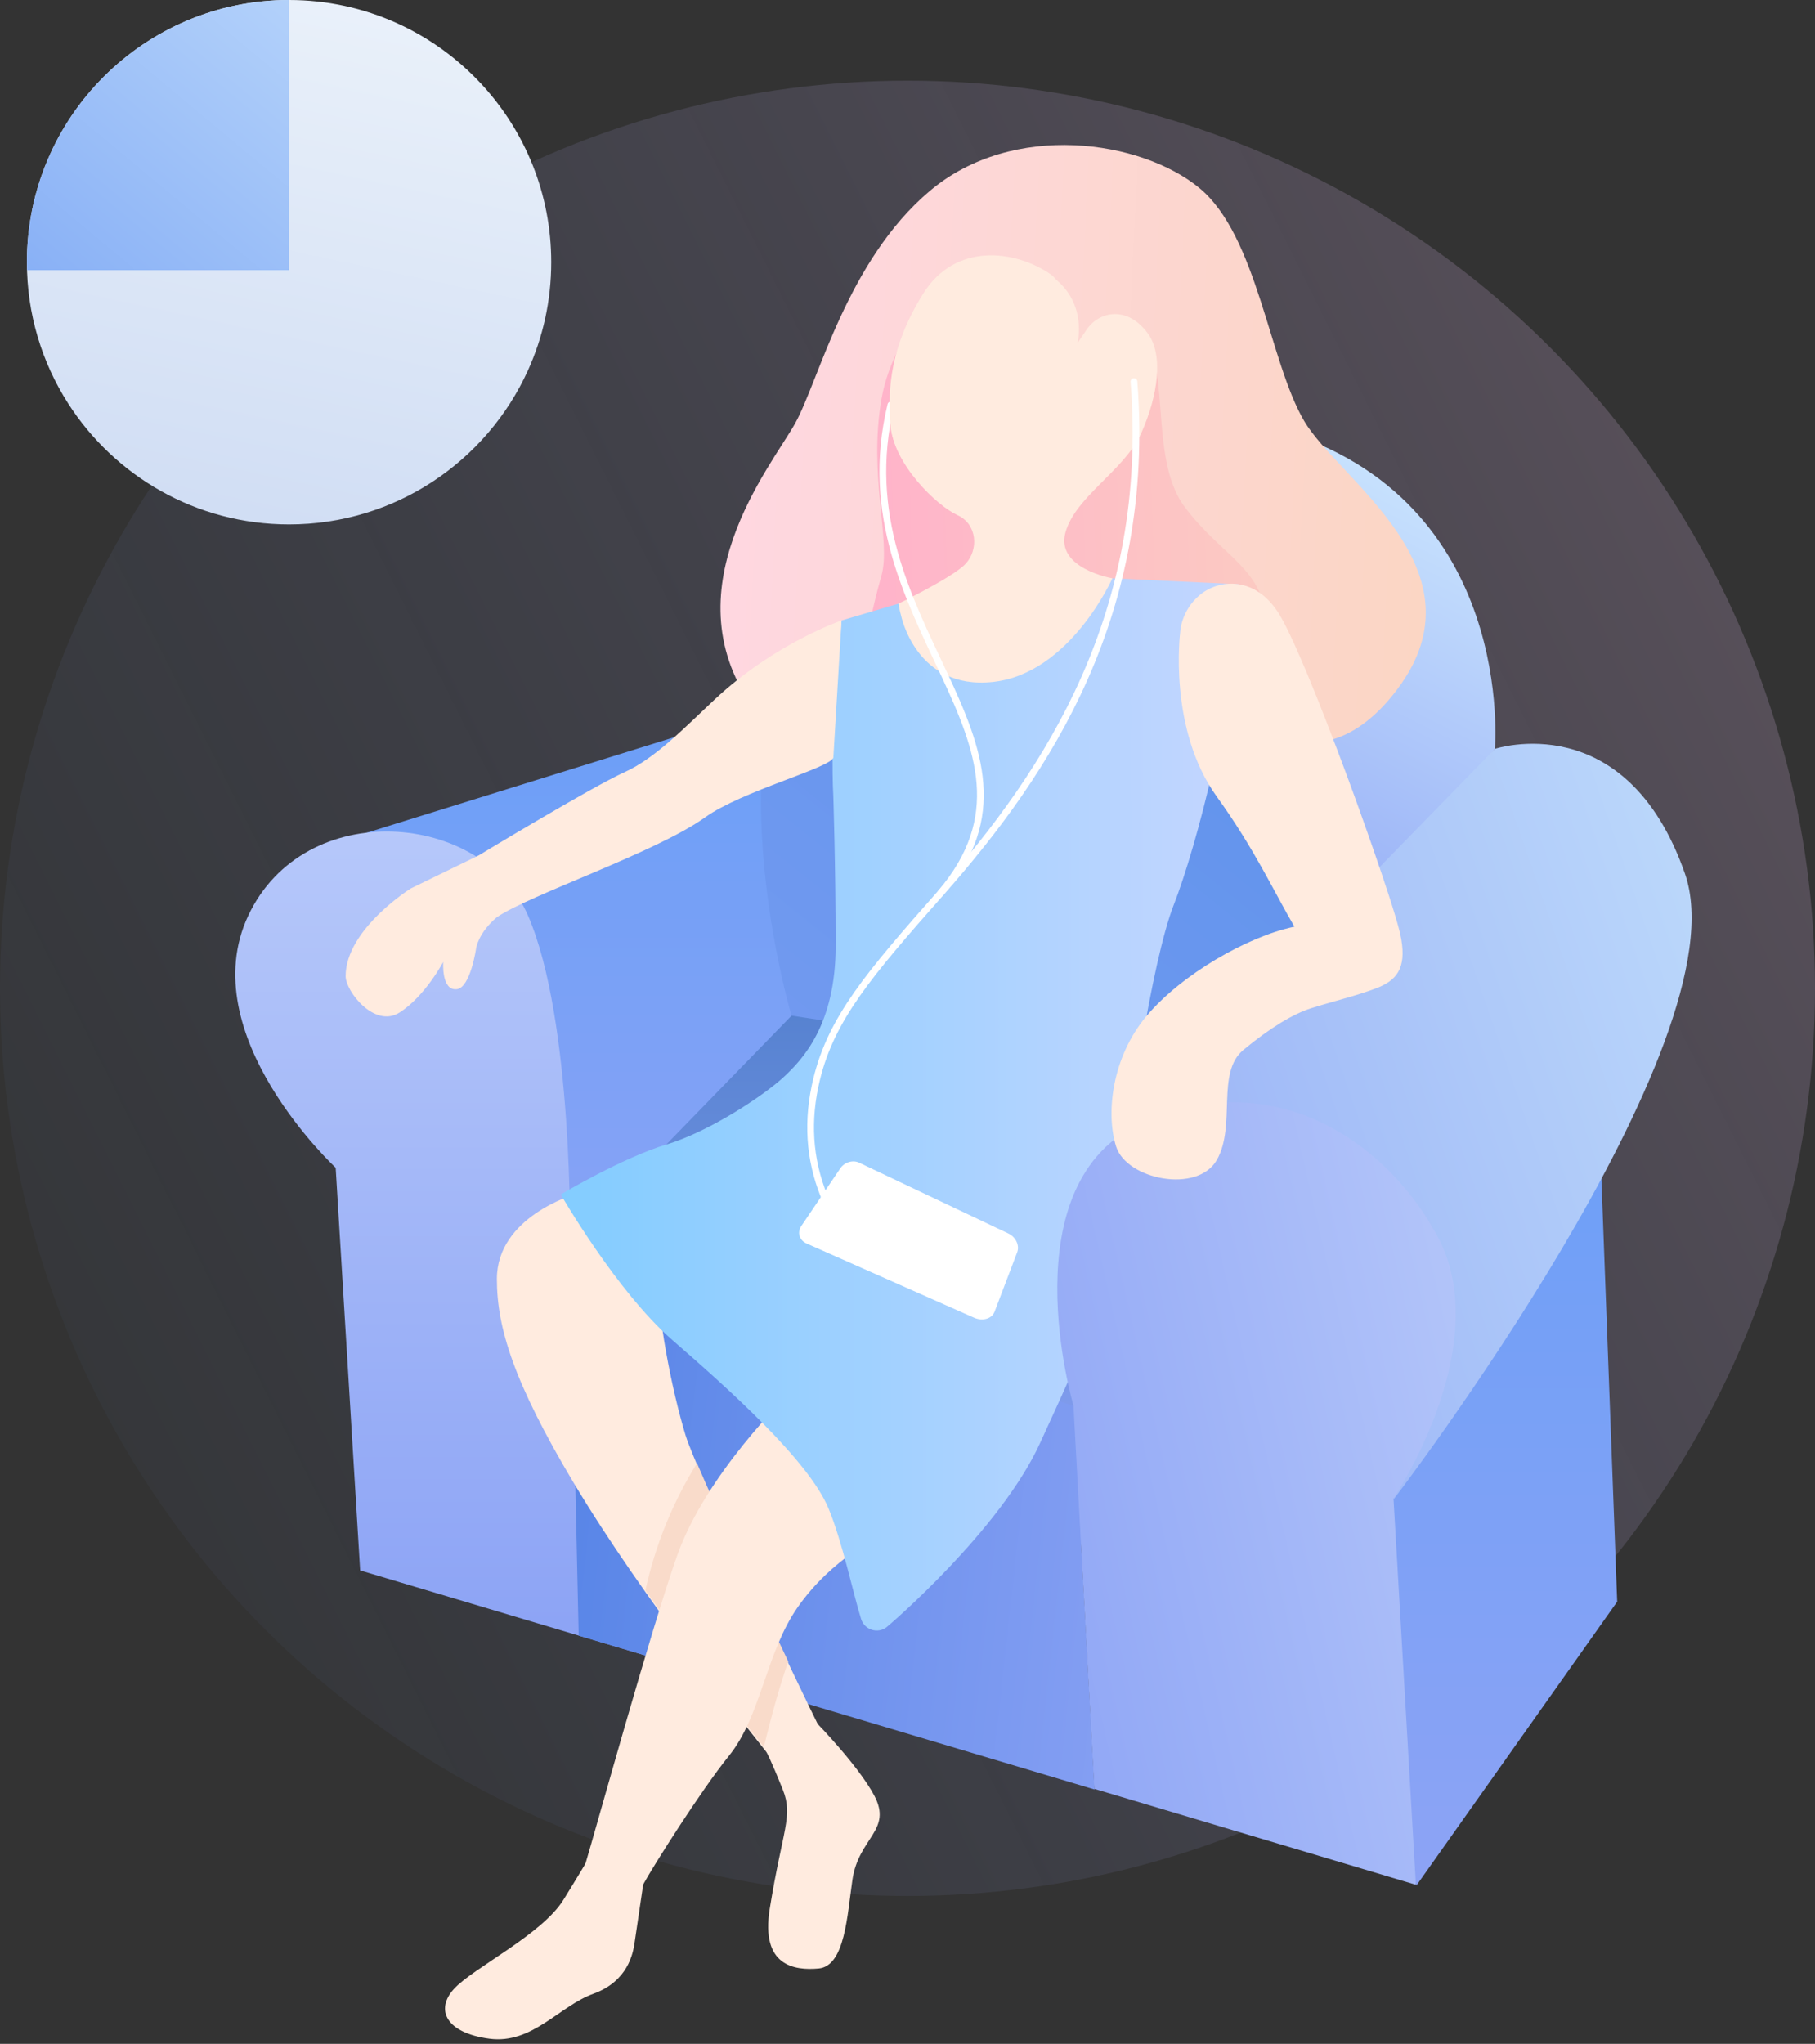 <?xml version="1.0" encoding="UTF-8"?>
<svg width="270px" height="304px" viewBox="0 0 270 304" version="1.1" xmlns="http://www.w3.org/2000/svg" xmlns:xlink="http://www.w3.org/1999/xlink">
    <rect x="0" y="0" width="270" height="304" fill="#333333" stroke="none"/>
    <!-- Generator: Sketch 49.3 (51167) - http://www.bohemiancoding.com/sketch -->
    <title>4</title>
    <desc>Created with Sketch.</desc>
    <defs>
        <linearGradient x1="-22.123%" y1="70.584%" x2="100%" y2="9.53%" id="linearGradient-1">
            <stop stop-color="#5D97FF" stop-opacity="0" offset="0%"></stop>
            <stop stop-color="#FFCCFB" stop-opacity="0.206" offset="100%"></stop>
        </linearGradient>
        <linearGradient x1="50%" y1="3.074%" x2="50%" y2="97.816%" id="linearGradient-2">
            <stop stop-color="#5380CE" offset="0%"></stop>
            <stop stop-color="#8CA3F5" offset="100%"></stop>
        </linearGradient>
        <linearGradient x1="50%" y1="3.074%" x2="50%" y2="97.816%" id="linearGradient-3">
            <stop stop-color="#6C9FF7" offset="0%"></stop>
            <stop stop-color="#8CA3F5" offset="100%"></stop>
        </linearGradient>
        <linearGradient x1="105.013%" y1="14.672%" x2="50%" y2="97.816%" id="linearGradient-4">
            <stop stop-color="#D3EEFF" offset="0%"></stop>
            <stop stop-color="#8CA3F5" offset="100%"></stop>
        </linearGradient>
        <linearGradient x1="83.316%" y1="29.544%" x2="-62.588%" y2="200.736%" id="linearGradient-5">
            <stop stop-color="#5F93EC" offset="0%"></stop>
            <stop stop-color="#8CA3F5" offset="100%"></stop>
        </linearGradient>
        <linearGradient x1="111.952%" y1="28.158%" x2="-28.772%" y2="87.346%" id="linearGradient-6">
            <stop stop-color="#C0DDFB" offset="0%"></stop>
            <stop stop-color="#8CA3F5" offset="100%"></stop>
        </linearGradient>
        <linearGradient x1="50%" y1="3.074%" x2="50%" y2="97.816%" id="linearGradient-7">
            <stop stop-color="#B6C8FA" offset="0%"></stop>
            <stop stop-color="#8CA3F5" offset="100%"></stop>
        </linearGradient>
        <linearGradient x1="-19.354%" y1="43.317%" x2="125.979%" y2="59.967%" id="linearGradient-8">
            <stop stop-color="#5181E5" offset="0%"></stop>
            <stop stop-color="#8CA3F5" offset="100%"></stop>
        </linearGradient>
        <linearGradient x1="110.737%" y1="54.819%" x2="0%" y2="50%" id="linearGradient-9">
            <stop stop-color="#FFEBDF" offset="0%"></stop>
            <stop stop-color="#FFEBDF" offset="97.7%"></stop>
        </linearGradient>
        <linearGradient x1="110.737%" y1="54.819%" x2="0%" y2="50%" id="linearGradient-10">
            <stop stop-color="#FAD6BE" offset="0%"></stop>
            <stop stop-color="#FFD7E3" offset="100%"></stop>
        </linearGradient>
        <linearGradient x1="151.03%" y1="44.728%" x2="0%" y2="50%" id="linearGradient-11">
            <stop stop-color="#FAD6BE" offset="0%"></stop>
            <stop stop-color="#FFB3CA" offset="100%"></stop>
        </linearGradient>
        <linearGradient x1="-57.357%" y1="44.935%" x2="112.291%" y2="44.935%" id="linearGradient-12">
            <stop stop-color="#5DC7FF" offset="0%"></stop>
            <stop stop-color="#CCD7FF" offset="100%"></stop>
        </linearGradient>
        <linearGradient x1="131.734%" y1="21.59%" x2="-5.788%" y2="73.605%" id="linearGradient-13">
            <stop stop-color="#C0D0FB" offset="0%"></stop>
            <stop stop-color="#8CA3F5" offset="100%"></stop>
        </linearGradient>
        <linearGradient x1="71.357%" y1="0%" x2="50%" y2="100%" id="linearGradient-14">
            <stop stop-color="#EAF1FA" offset="0%"></stop>
            <stop stop-color="#D1DEF4" offset="100%"></stop>
        </linearGradient>
        <linearGradient x1="104.444%" y1="-23.964%" x2="-9.567%" y2="116.72%" id="linearGradient-15">
            <stop stop-color="#B9D6FB" offset="0%"></stop>
            <stop stop-color="#83ACF5" offset="100%"></stop>
        </linearGradient>
    </defs>
    <g id="landing" stroke="none" stroke-width="1" fill="none" fill-rule="evenodd">
        <g id="How-ty" transform="translate(-871, -2726)">
            <g id="Group-23" transform="translate(120, 2642)">
                <g id="4" transform="translate(751, 84)">
                    <g id="Group-37" transform="translate(0, 12)">
                        <g id="h2">
                            <circle id="Oval-2" fill="url(#linearGradient-1)" cx="135" cy="135" r="135"></circle>
                            <polygon id="Fill-1" fill="url(#linearGradient-2)" points="187.611 138.415 168.764 220.049 70.634 187.526 72.909 135.487 130.422 130.284"></polygon>
                            <polygon id="Fill-2" fill="url(#linearGradient-3)" points="46.02 114.51 117.75 92.232 120.851 135.814 117.75 139.066 70.634 187.526"></polygon>
                            <path d="M222.379,99.386 C222.379,99.386 225.627,62.309 190.21,51.901 C154.792,41.494 132.418,61.334 121.834,75.644 C111.252,89.955 189.56,124.104 189.56,124.104 L200.283,127.682 L222.379,99.386 Z" id="Fill-3" fill="url(#linearGradient-4)"></path>
                            <path d="M117.75,139.066 C117.75,139.066 103.346,90.93 125.819,71.416 C148.294,51.902 176.433,62.753 191.835,84.75 C207.236,106.748 194.759,150.773 194.759,150.773 L117.75,139.066 Z" id="Fill-5" fill="url(#linearGradient-5)"></path>
                            <polygon id="Fill-7" fill="url(#linearGradient-3)" points="237.65 147.847 240.574 226.23 210.707 268.447 194.759 216.147"></polygon>
                            <path d="M162.828,160.456 L222.379,99.386 C222.379,99.386 241.875,92.882 250.648,117.925 C259.42,142.968 207.375,210.932 207.375,210.932 L162.828,160.456 Z" id="Fill-9" fill="url(#linearGradient-6)"></path>
                            <path d="M101.589,235.898 L53.577,221.577 L49.935,161.687 C49.935,161.687 28.603,141.897 36.927,124.19 C45.253,106.484 71.788,108.566 78.552,124.19 C85.316,139.814 84.796,173.144 84.796,173.144 C91.022,199.505 96.546,213.456 101.368,214.998 C113.196,218.779 113.269,225.746 101.589,235.898 Z" id="Fill-12" fill="url(#linearGradient-7)"></path>
                            <polygon id="Fill-15" fill="url(#linearGradient-8)" points="159.718 197.1 162.828 254.165 86.084 231.273 84.796 173.144"></polygon>
                            <path d="M95.73,267.966 C95.73,267.966 94.644,275.244 94.404,276.934 C94.171,278.563 93.397,282.695 88.28,284.546 C83.162,286.394 79.183,292.086 72.787,291.232 C66.39,290.378 64.685,286.963 67.527,283.833 C70.37,280.703 80.608,275.765 83.825,270.561 C85.956,267.116 87.236,264.951 87.236,264.951 L95.73,267.966 Z" id="Fill-17" fill="#FFEBDF"></path>
                            <path d="M73.917,178.209 C73.905,185.448 76.418,193.602 85.302,208.492 C95.76,226.019 111.702,245.637 114.259,248.906 C114.483,249.192 115.506,249.736 115.825,249.559 L121.818,246.089 C122.164,245.896 121.996,245.142 121.818,244.787 C119.392,239.937 103.712,207.135 101.976,201.456 C100.016,195.046 97.555,183.034 97.876,176.46 C98.195,169.884 85.453,165.661 85.453,165.661 C85.453,165.661 73.932,168.984 73.917,178.209 Z" id="Fill-20" fill="#FFEBDF"></path>
                            <path d="M103.686,205.636 C106.763,212.891 112.918,226.024 117.262,235.133 C116.134,238.294 114.922,242.533 113.626,247.852 C111.054,244.609 103.605,235.3 96.011,224.549 C97.485,217.822 100.044,211.518 103.686,205.636 Z" id="Fill-20" fill="#F9DBCA"></path>
                            <path d="M117.244,195.446 C117.244,195.446 105.068,207.152 100.743,219.339 C96.854,230.295 88.702,259.817 87.041,265.377 C86.879,265.918 86.893,269.417 87.428,269.595 L93.838,268.805 C94.317,268.964 95.377,268.839 95.62,268.395 C97.195,265.511 104.32,254.244 108.433,249.165 C113.24,243.233 113.908,233.854 118.677,227.037 C123.763,219.764 130.862,216.517 130.862,216.517 L117.244,195.446 Z" id="Fill-22" fill="url(#linearGradient-9)"></path>
                            <path d="M180.202,90.596 C180.202,90.596 194.336,108.394 207.808,90.596 C221.279,72.799 199.194,59.432 194.005,50.61 C188.815,41.786 187.048,23.103 178.435,15.977 C169.822,8.849 150.722,5.968 138.354,16.369 C125.987,26.771 121.816,44.621 118.278,50.982 C114.74,57.343 99.147,76.054 112.483,93.866 C125.82,111.679 180.202,90.596 180.202,90.596" id="Fill-24" fill="url(#linearGradient-10)"></path>
                            <path d="M176.197,63.345 C170.531,55.722 174.747,40.349 168.817,36.977 C162.888,33.601 159.232,40.97 159.232,40.97 L148.757,51.848 L148.15,59.906 L143.038,28.468 C143.038,28.468 133.107,35.976 131.13,47.349 C129.153,58.721 132.58,68.468 131.13,73.592 C129.68,78.715 128.89,83.206 128.89,83.206 L144.966,81.085 L149.45,73.558 L166.709,84.965 C166.709,84.965 188.319,89.589 188.319,81.085 C188.319,72.582 181.863,70.967 176.197,63.345" id="Fill-26" fill="url(#linearGradient-11)"></path>
                            <path d="M165.478,74.016 C165.478,74.016 157.02,72.575 158.495,67.209 C159.969,61.845 167.311,57.95 169.786,52.398 C172.261,46.846 173.094,40.837 170.774,37.625 C167.742,33.431 163.533,34.261 161.653,37.025 L160.293,39.024 C160.293,39.024 161.876,32.851 156.367,29.035 C151.21,25.462 142.205,24.176 137.382,31.954 C132.559,39.733 132.108,45.851 132.538,51.45 C132.966,57.049 139.328,63.212 142.447,64.626 C145.348,65.941 145.64,69.727 143.629,71.871 C141.62,74.018 132.54,78.331 132.54,78.331 L130.498,93.866 L166.648,92.66 L165.478,74.016 Z" id="Fill-28" fill="#FFEBDF"></path>
                            <path d="M184.208,74.899 C184.206,74.899 165.479,74.016 165.479,74.016 C165.479,74.016 159.209,88.18 147.717,89.429 C136.224,90.679 134.026,79.484 134.026,79.484 C133.813,78.797 133.668,77.783 133.668,77.783 L125.19,80.285 C125.19,80.285 123.844,95.257 123.844,100.253 C123.844,104.746 123.951,106.019 123.951,106.019 C123.951,106.019 124.315,116.843 124.315,128.663 C124.315,140.486 119.333,145.632 116.575,148.202 C113.817,150.775 105.724,156.248 99.163,158.218 C92.602,160.188 83.417,165.66 83.417,165.66 C83.417,165.66 91.728,180.108 100.038,187.333 C108.349,194.557 120.214,205.155 123.22,212.289 C125.273,217.156 126.977,225.256 128.097,228.813 C128.608,230.432 130.578,231.059 131.911,230.006 C132.368,229.647 148.8,215.573 154.71,202.657 C160.621,189.741 165.679,179.256 166.649,167.424 C167.619,155.591 171.337,130.912 174.617,122.564 C177.898,114.215 183.974,91.538 184.208,74.899" id="Fill-30" fill="url(#linearGradient-12)"></path>
                            <path d="M121.569,244.349 C121.569,244.349 127.734,250.676 130.065,255.088 C132.791,260.249 127.727,261.316 126.808,267.582 C126.038,272.827 125.71,280.436 121.776,280.787 C118.183,281.105 113.128,280.453 114.504,271.913 C116.416,260.047 118.032,258.133 116.44,254.165 C114.633,249.663 114.002,248.554 114.002,248.554 L121.569,244.349 Z" id="Fill-32" fill="#FFEBDF"></path>
                            <path d="M213.181,170.734 C206.423,158.768 190.355,146.076 170.084,154.921 C149.812,163.765 159.689,197.061 159.689,197.061 L162.795,254.07 L210.627,268.338 L207.298,210.882 C207.298,210.882 223.342,187.15 213.181,170.734" id="Fill-34" fill="url(#linearGradient-13)"></path>
                            <path d="M151.413,171.102 L149.782,180.513 C149.566,181.583 148.32,182.22 147.011,181.936 L120.386,175.844 C119.215,175.56 118.67,174.463 119.156,173.393 L123.164,163.982 C123.589,162.912 124.765,162.275 125.803,162.558 L149.555,168.651 C150.731,168.934 151.568,170.032 151.413,171.102 Z" id="Rectangle-10" fill="#FFFFFF" transform="translate(135.205, 172.247) rotate(11) translate(-135.205, -172.247) "></path>
                            <path d="M208.448,127.668 C208.448,127.667 208.448,127.664 208.448,127.663 C208.448,127.657 208.445,127.649 208.444,127.643 C208.443,127.636 208.441,127.63 208.44,127.624 C208.408,127.427 208.36,127.192 208.299,126.929 C208.284,126.857 208.273,126.792 208.257,126.719 C208.252,126.702 208.244,126.688 208.239,126.673 C206.985,121.51 201.481,106.397 201.481,106.397 C201.481,106.397 193.765,85.034 190.296,79.355 C186.827,73.676 181.387,74.098 178.506,76.481 C175.625,78.863 175.561,82.095 175.561,82.095 C175.561,82.095 173.733,96.424 181.029,106.517 C186.622,114.252 189.76,121.097 192.563,125.835 C192.51,125.845 192.463,125.855 192.408,125.866 C185.544,127.323 175.754,132.936 170.566,139.11 C165.377,145.286 164.49,153.618 166.033,158.531 C167.576,163.442 178.174,165.603 181.039,160.49 C183.905,155.375 180.888,147.542 184.954,144.173 C189.021,140.805 192.418,138.801 195.028,137.967 C198.11,136.982 201.528,136.196 204.672,135.018 C207.757,133.859 209.218,132.053 208.448,127.668" id="Fill-36" fill="#FFEBDF"></path>
                            <path d="M125.189,80.285 C125.189,80.285 115.272,83.65 106.301,92.047 C101.959,96.111 97.459,100.803 92.933,102.838 C88.021,105.05 71.209,115.233 71.209,115.233 L61.116,120.141 C61.116,120.141 51.416,126.206 51.416,133.189 C51.416,135.462 55.724,140.962 59.429,138.604 C63.266,136.162 65.935,131.067 65.935,131.067 C65.935,131.067 65.624,135.431 67.976,135.128 C70.003,134.867 70.834,129.009 70.834,129.009 C70.834,129.009 71.157,126.744 73.917,124.417 C78.981,121.004 97.602,114.795 104.89,109.569 C110.372,105.641 123.425,102.251 123.969,100.693 L125.189,80.285 Z" id="Fill-38" fill="#FFEBDF"></path>
                            <path d="M139.964,120.798 C159.118,98.188 124.647,80.964 132.523,48.232" id="Path-4" stroke="#FFFFFF" stroke-linecap="round"></path>
                            <path d="M158.42,66.974 C159.894,61.609 161.801,32.615 156.293,28.799 C151.136,25.226 142.131,23.941 137.308,31.718 C132.484,39.497 132.034,45.616 132.464,51.215 C132.892,56.813 139.254,62.976 142.373,64.391 C145.274,65.706 156.946,72.339 158.42,66.974 Z" id="Fill-28" fill="#FFEBDF"></path>
                            <path d="M122.585,165.889 C120.359,160.391 119.994,154.589 121.491,148.482 C123.698,139.47 129.188,132.993 139.964,120.798 C156.094,102.541 171.337,79.06 168.688,44.758" id="Path-4" stroke="#FFFFFF" stroke-linecap="round"></path>
                        </g>
                    </g>
                    <g id="time" transform="translate(4, 0)" fill-rule="nonzero">
                        <path d="M39,78 C54.794,78 68.395,68.612 74.527,55.112 C76.758,50.201 78,44.745 78,39 C78,28.817 74.097,19.546 67.706,12.6 C60.579,4.854 50.356,0 39,0 C17.461,0 0,17.461 0,39 C0,46.722 2.244,53.92 6.116,59.977 C13.044,70.815 25.183,78 39,78 Z" id="Oval" fill="url(#linearGradient-14)"></path>
                        <path d="M0,39 C0,39.397 0.017,39.788 0.03,40.182 L39,40.182 L39,0 C17.461,0 0,17.461 0,39 Z" id="Shape" fill="url(#linearGradient-15)"></path>
                    </g>
                </g>
            </g>
        </g>
    </g>
</svg>
